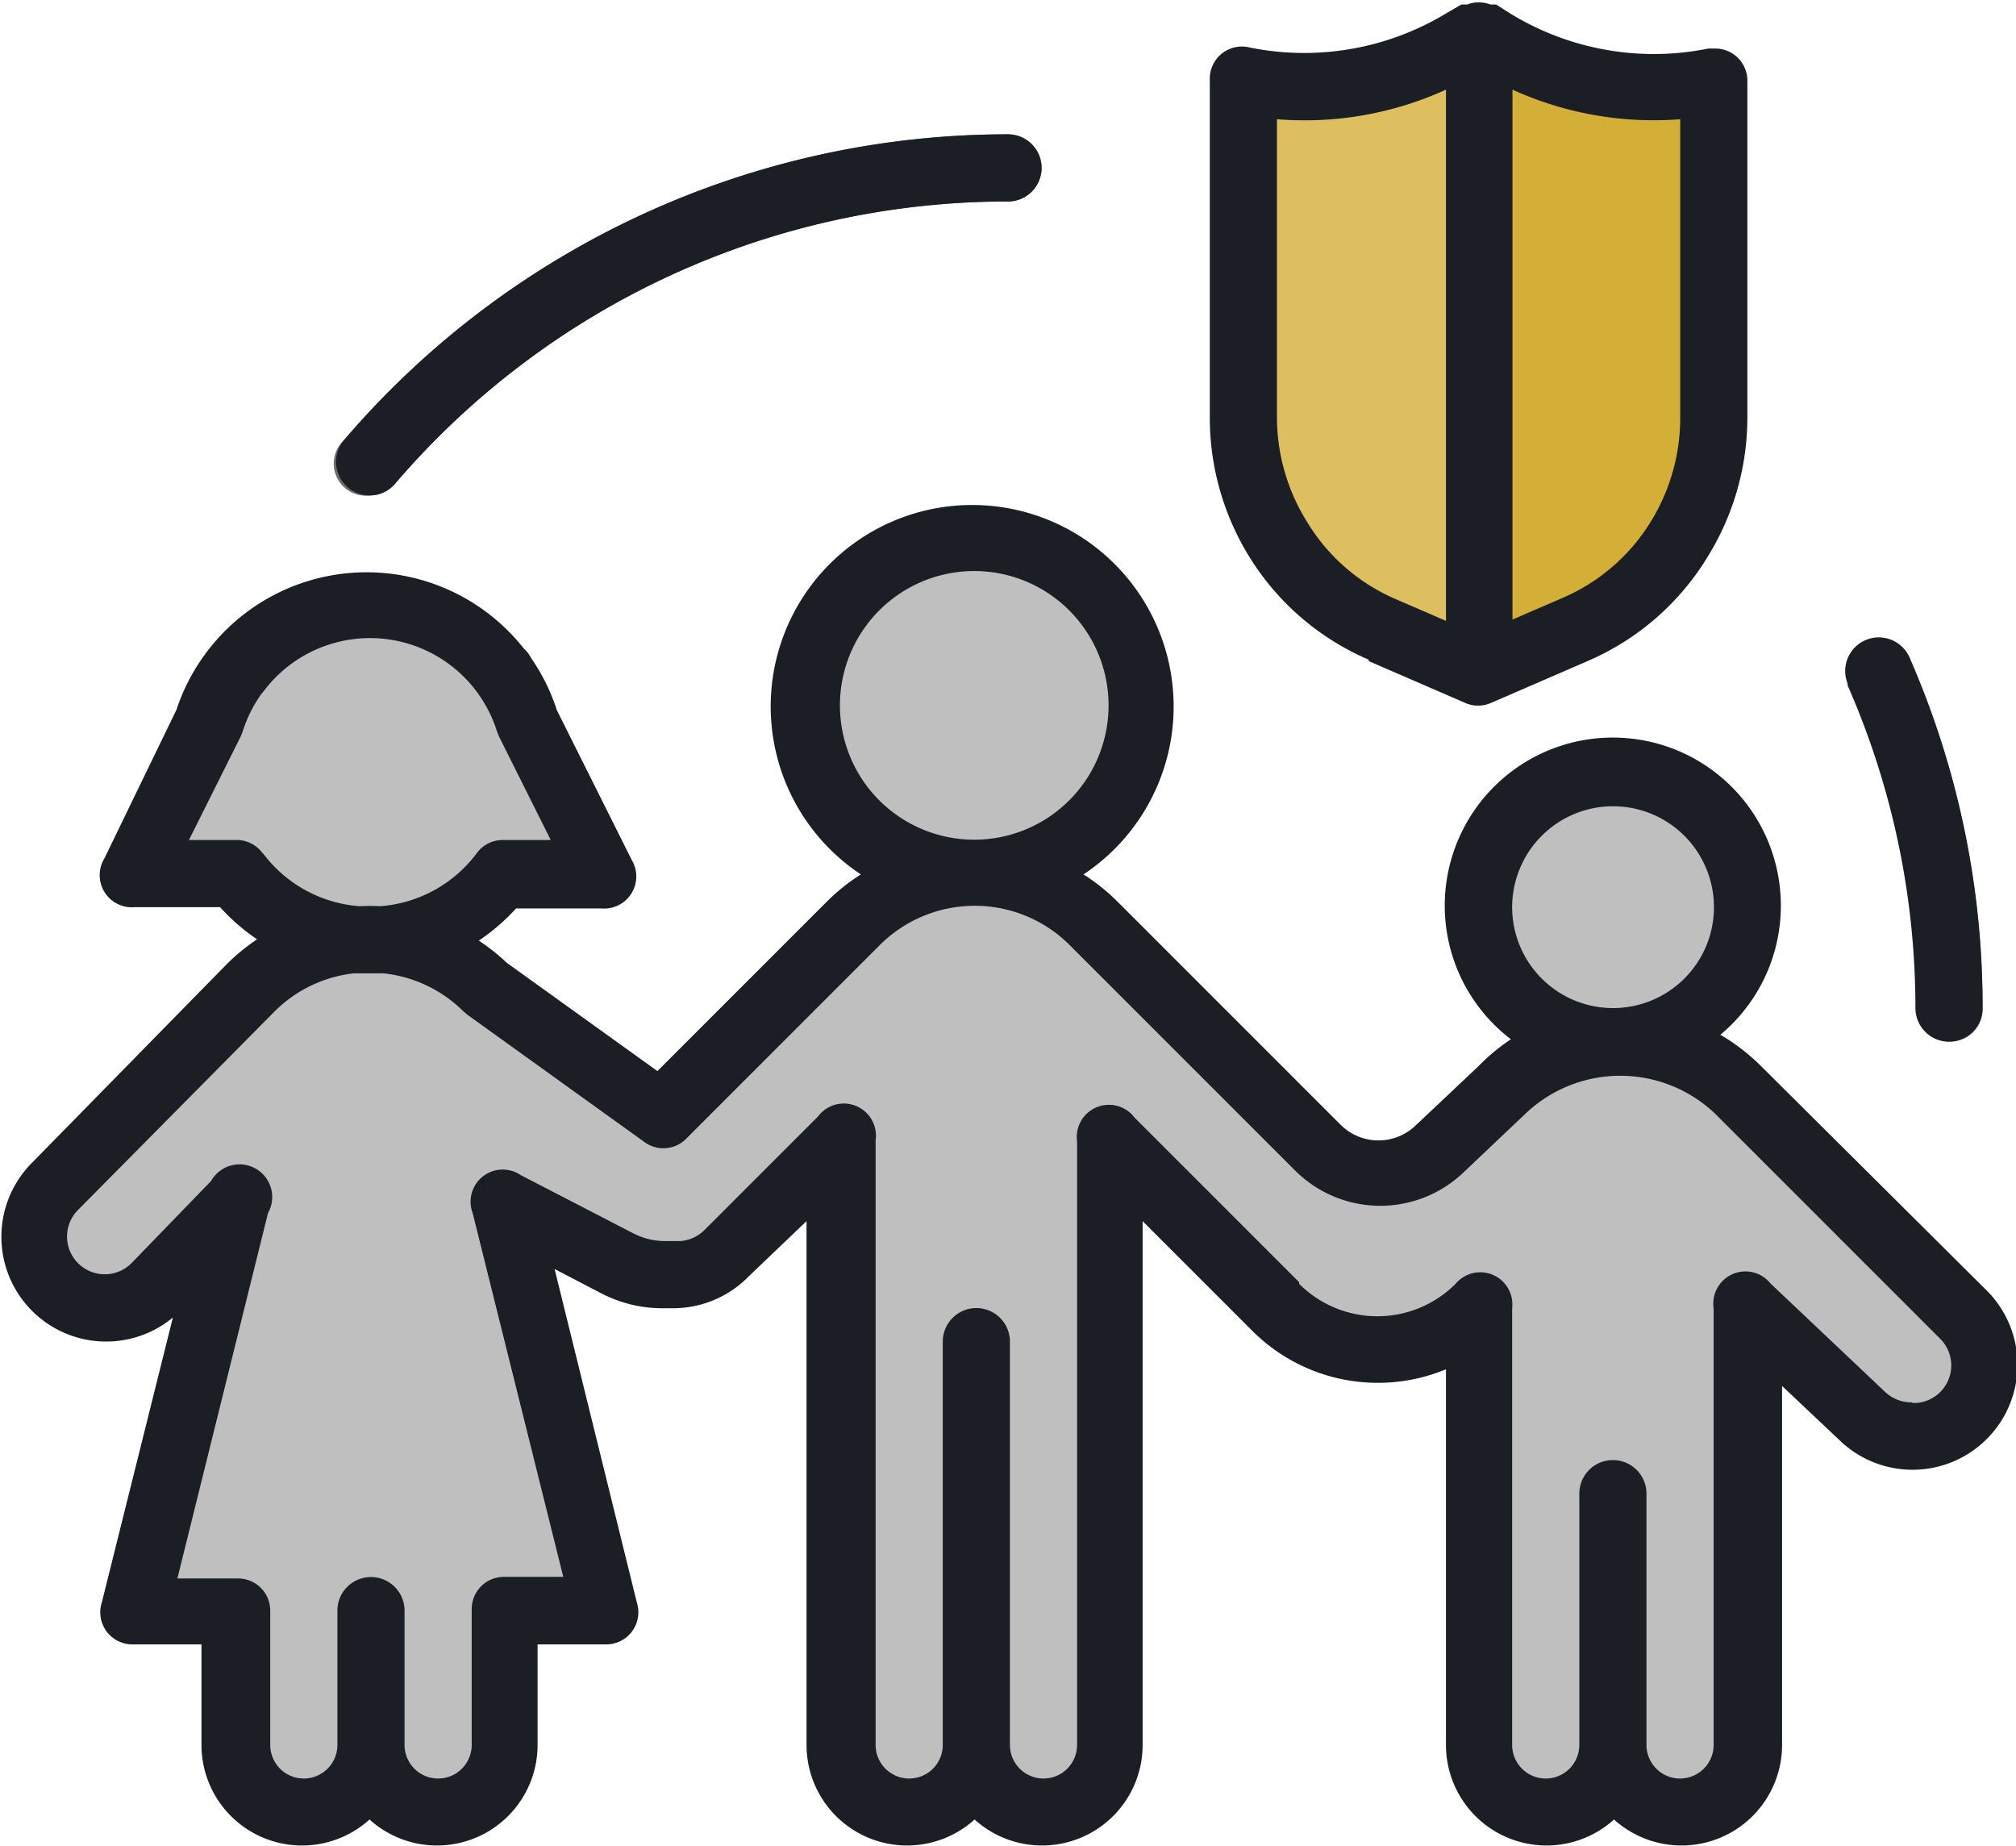 <svg xmlns="http://www.w3.org/2000/svg" viewBox="0 0 62.74 57.44"><defs><style>.cls-1{fill:#bfbfbf;}.cls-2{fill:#6d6c6b;}.cls-3,.cls-4{fill:#d4af37;}.cls-3{opacity:0.8;}.cls-5{fill:#1c1e26;}</style></defs><title>OMinsure</title><g id="Layer_2" data-name="Layer 2"><g id="Layer_1-2" data-name="Layer 1"><g id="Home"><g id="Sec_solutions"><circle class="cls-1" cx="30.32" cy="21.95" r="5.23"/><circle class="cls-1" cx="50.19" cy="28.22" r="4.18"/><path class="cls-1" d="M18.82,27.18l-2.37-4.73A5.16,5.16,0,0,0,15.72,21l0-.07h0a5.18,5.18,0,0,0-8.32,0h0l0,.07a5.16,5.16,0,0,0-.73,1.47L4.18,27.18H7.34a5.18,5.18,0,0,0,8.32,0Z"/><path class="cls-2" d="M60.65,32.41a1,1,0,0,1-1-1,24.94,24.94,0,0,0-2.09-10,1,1,0,0,1,1.89-.9l0,.06A27,27,0,0,1,61.7,31.37,1,1,0,0,1,60.65,32.41Z"/><path class="cls-2" d="M11.5,15.42a1,1,0,0,1-.79-1.73A27.17,27.17,0,0,1,31.37,4.18a1,1,0,0,1,0,2.09,25.08,25.08,0,0,0-19.08,8.78A1,1,0,0,1,11.5,15.42Z"/><path class="cls-3" d="M46.47,1.63,46,1.37l-.46.27a9.89,9.89,0,0,1-6.86,1.16V13a6.77,6.77,0,0,0,1,3.56,7.06,7.06,0,0,0,3.3,2.8l3,1.26,3-1.25a7.06,7.06,0,0,0,3.3-2.8,6.77,6.77,0,0,0,1-3.56V2.79a9.89,9.89,0,0,1-6.86-1.16Z"/><path class="cls-4" d="M46,20.58l3-1.25a7.06,7.06,0,0,0,3.3-2.8,6.77,6.77,0,0,0,1-3.56V2.79a9.89,9.89,0,0,1-6.86-1.16L46,1.37Z"/><path class="cls-1" d="M61,41l-7-7a5.22,5.22,0,0,0-7.38,0l-1.9,1.8a2.72,2.72,0,0,1-3.8,0l0,0L39.74,34.5,34,28.78a5.22,5.22,0,0,0-7.39,0l-6,6-5.48-3.94a5.23,5.23,0,0,0-7.39,0L1.69,37a2.22,2.22,0,0,0,3.14,3.14l2.49-2.56L4.18,50.19H7.32v4.18a2.09,2.09,0,1,0,4.18,0,2.09,2.09,0,0,0,4.18,0V50.19h3.14L15.68,37.57l3.5,1.81a3.19,3.19,0,0,0,1.46.36l.17,0,0,0H21a2.22,2.22,0,0,0,1.57-.65l.28-.28,3.25-3.25V54.37a2.09,2.09,0,1,0,4.18,0,2.09,2.09,0,1,0,4.18,0V35.55l2.09,2.09,1.24,1.24,1.79,1.79a4.47,4.47,0,0,0,6.33.16l.05-.05v13.6a2.09,2.09,0,1,0,4.18,0,2.09,2.09,0,0,0,4.18,0V40.78l3.53,3.33A2.22,2.22,0,1,0,61,41Z"/><path class="cls-5" d="M42.59,20.57l3,1.3a1,1,0,0,0,.82,0l3-1.3a8.12,8.12,0,0,0,3.78-3.32A8.23,8.23,0,0,0,54.38,13V2.51a1,1,0,0,0-1-1l-.21,0A8.55,8.55,0,0,1,47,.42L46.56.14l-.09,0-.09,0a1,1,0,0,0-.72,0l-.09,0-.09,0L45,.42A8.54,8.54,0,0,1,38.9,1.48a1,1,0,0,0-1.25,1V13a8.23,8.23,0,0,0,1.16,4.21,8.12,8.12,0,0,0,3.79,3.32ZM52.29,3.71V13a6.14,6.14,0,0,1-.86,3.14,6,6,0,0,1-2.81,2.47l-1.55.67V2.79A10.61,10.61,0,0,0,52.29,3.71Zm-12.55,0A10.6,10.6,0,0,0,45,2.79V19.32l-1.55-.67a6,6,0,0,1-2.81-2.47A6.14,6.14,0,0,1,39.74,13Z"/><path class="cls-5" d="M59.61,31.37a1,1,0,1,0,2.09,0,27,27,0,0,0-2.26-10.88,1,1,0,1,0-1.94.78l0,.06A24.94,24.94,0,0,1,59.61,31.37Z"/><path class="cls-5" d="M10.71,13.69a1,1,0,1,0,1.59,1.36A25.08,25.08,0,0,1,31.37,6.27a1,1,0,0,0,0-2.09A27.17,27.17,0,0,0,10.71,13.69Z"/><path class="cls-5" d="M54.83,33.2a6.34,6.34,0,0,0-1.29-1,5.23,5.23,0,1,0-6.52.14,6.2,6.2,0,0,0-1,.83L44.08,35a1.67,1.67,0,0,1-2.36,0l-7-7a6.23,6.23,0,0,0-1-.79,6.27,6.27,0,1,0-6.93,0,6.27,6.27,0,0,0-1,.79l-5.33,5.33-4.69-3.37a6.27,6.27,0,0,0-.87-.69,6.35,6.35,0,0,0,1.16-1h2.66a1,1,0,0,0,.94-1.51l-2.33-4.66a6.12,6.12,0,0,0-.8-1.62,1,1,0,0,0-.23-.3,6.23,6.23,0,0,0-9.86.1l-.11.15a6.24,6.24,0,0,0-.84,1.66L3.25,26.71a1,1,0,0,0,.93,1.52H6.85a6.3,6.3,0,0,0,1.15,1,6.25,6.25,0,0,0-.93.76L1,36.18A3.26,3.26,0,0,0,5.38,41L3.17,49.86a1,1,0,0,0,1,1.31H6.27V54.3a3.13,3.13,0,0,0,5.23,2.32,3.13,3.13,0,0,0,5.23-2.32V51.17h2.09a1,1,0,0,0,1-1.3L17.26,39.49l1.44.75a4.13,4.13,0,0,0,2,.47H21a3.29,3.29,0,0,0,2.31-1L25.1,38V54.3a3.13,3.13,0,0,0,5.23,2.32,3.13,3.13,0,0,0,5.23-2.32V38l3.35,3.35A5.53,5.53,0,0,0,45,42.61V54.3a3.13,3.13,0,0,0,5.23,2.32,3.13,3.13,0,0,0,5.23-2.32V43.13l1.75,1.65a3.26,3.26,0,0,0,4.62-4.62Zm-4.63-8.11a3.14,3.14,0,1,1-3.14,3.14h0A3.14,3.14,0,0,1,50.19,25.09ZM30.32,17.77A4.18,4.18,0,1,1,26.14,22,4.18,4.18,0,0,1,30.32,17.77ZM8.18,26.56a1,1,0,0,0-.84-.42H5.88l1.61-3.22.06-.15a4.19,4.19,0,0,1,.58-1.17l.06-.07a4.14,4.14,0,0,1,6.65,0l.05.07a4.15,4.15,0,0,1,.58,1.17l.06.15,1.61,3.22H15.67a1,1,0,0,0-.84.42,4.13,4.13,0,0,1-3,1.64,5.94,5.94,0,0,0-.64,0,4.13,4.13,0,0,1-3-1.64ZM59.48,43.64a1.2,1.2,0,0,1-.85-.36L55.1,39.94a1,1,0,0,0-1.77.77V54.3a1,1,0,1,1-2.09,0V46.48a1,1,0,1,0-2.09,0V54.3a1,1,0,1,1-2.09,0V40.71a1,1,0,0,0-1.76-.76,3.44,3.44,0,0,1-4.87,0l0-.05-5.12-5.12a1,1,0,0,0-1.79.74V54.3a1,1,0,1,1-2.09,0V41.75a1,1,0,1,0-2.09,0V54.3a1,1,0,1,1-2.09,0V35.48a1,1,0,0,0-1.79-.74l-3.53,3.53a1.18,1.18,0,0,1-.76.35h-.36l-.1,0a2.15,2.15,0,0,1-1-.24l-3.5-1.81a1,1,0,0,0-1.5,1.18l2.82,11.32H15.68a1,1,0,0,0-1,1V54.3a1,1,0,1,1-2.09,0V50.12a1,1,0,1,0-2.09,0V54.3a1,1,0,1,1-2.09,0V50.12a1,1,0,0,0-1-1H5.52L8.34,37.75a1,1,0,0,0-1.77-1L4.09,39.31a1.17,1.17,0,1,1-1.66-1.66l6.12-6.18A4.14,4.14,0,0,1,11,30.29l.47,0,.47,0a4.14,4.14,0,0,1,2.48,1.18l.13.11,5.48,3.94a1,1,0,0,0,1.35-.11l6-6a4.18,4.18,0,0,1,5.91,0l7,7a3.75,3.75,0,0,0,5.26.07l1.92-1.82a4.28,4.28,0,0,1,5.91,0l7,7a1.17,1.17,0,0,1-.83,2Z"/></g></g></g></g></svg>